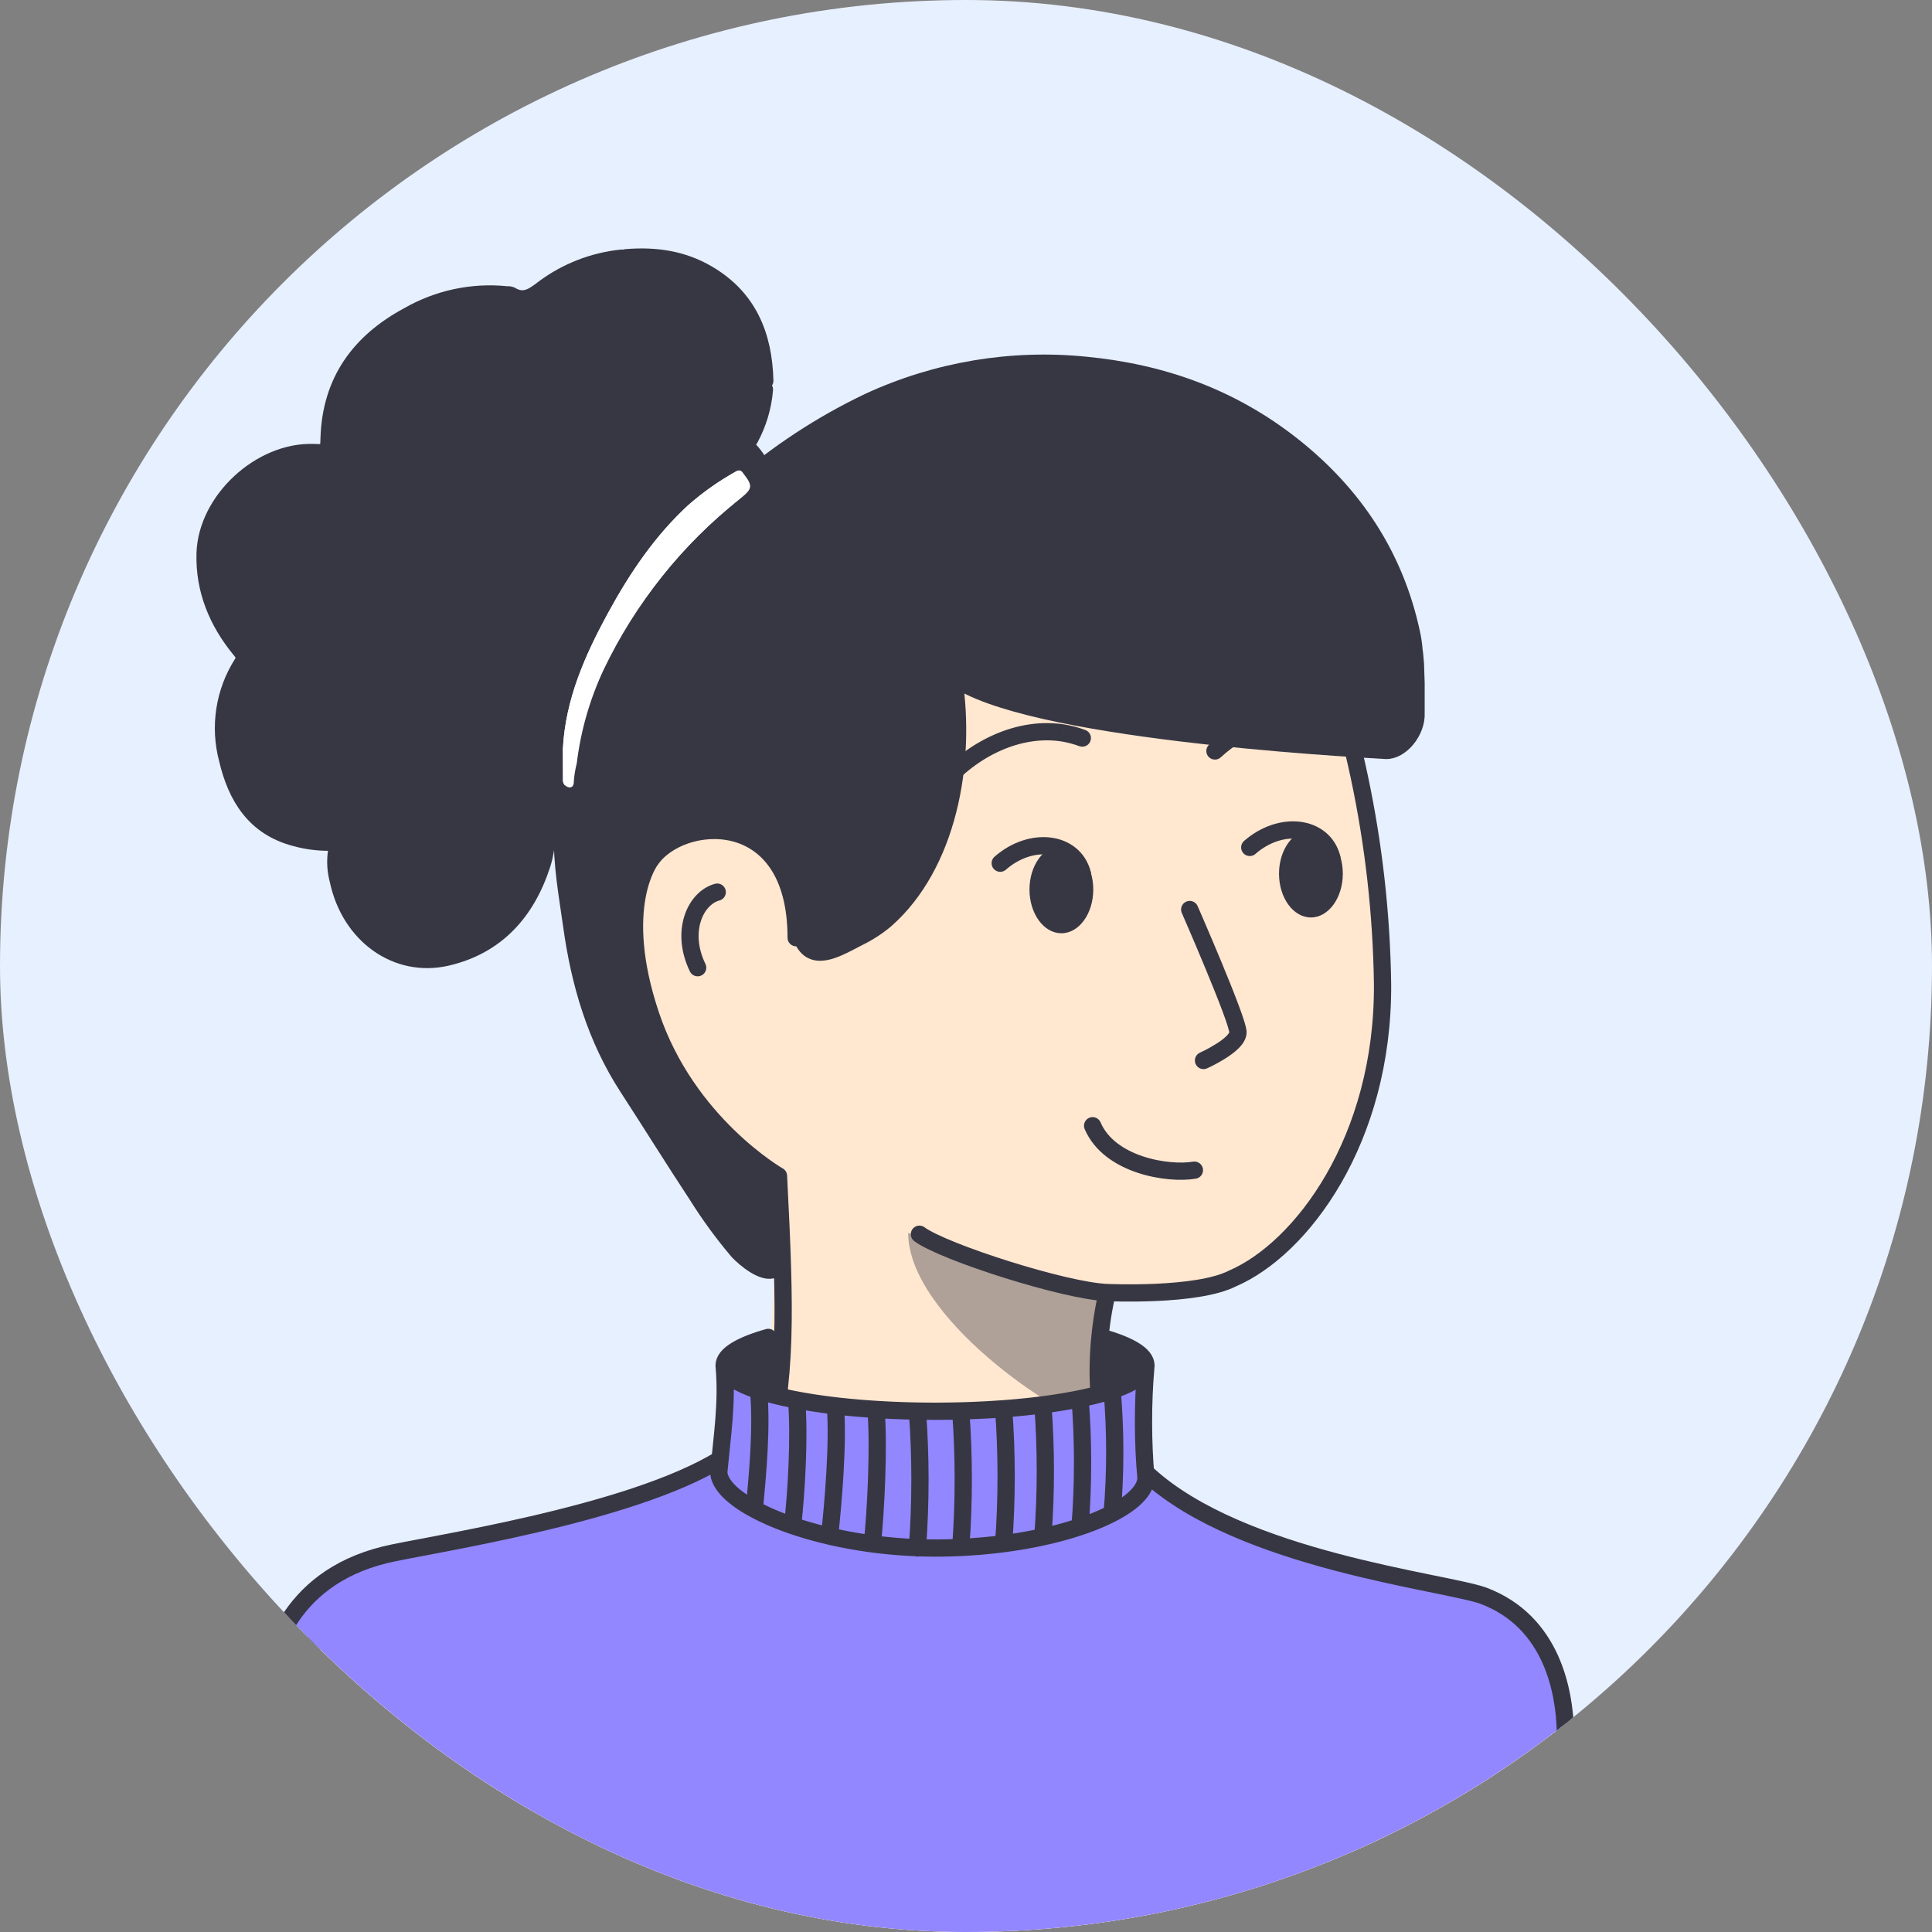 <svg width="56" height="56" viewBox="0 0 56 56" fill="none" xmlns="http://www.w3.org/2000/svg">
<rect x="0" y="0" width="56" height="56" fill="#808080" stroke="none"/>
<g clip-path="url(#clip0_1_2372)">
<rect width="56" height="56" rx="28" fill="#E7F0FF"/>
<path d="M32.096 37.465C30.901 37.428 27.355 36.297 26.65 35.775L32.096 37.465Z" fill="#FFE7D0"/>
<path d="M32.588 43.042C34.793 46.13 41.922 47.047 43.138 47.488C45.133 48.244 45.472 50.288 45.502 51.401C45.587 54.574 45.959 60.016 44.846 62.891" fill="#FFE7D0"/>
<path d="M32.588 43.042C31.25 40.63 32.096 37.465 32.096 37.465C32.096 37.465 34.688 37.588 35.727 37.056C37.725 36.195 40.099 33.044 40.074 28.533C40.018 24.47 39.164 20.459 37.561 16.728C36.115 12.971 27.144 9.46 20.385 16.022C20.385 16.022 16.741 19.368 18.857 24.931" fill="#FFE7D0"/>
<path d="M8.356 62.891C7.393 59.793 7.772 51.647 7.911 50.497C8.051 49.347 8.588 47.015 11.436 46.305C12.695 45.987 20.578 44.707 22.178 42.485" fill="#FFE7D0"/>
<path d="M22.565 34.085C22.565 34.085 19.918 32.575 18.862 29.425C17.806 26.276 18.857 24.931 18.857 24.931C19.705 23.661 23.077 23.349 23.077 27.18" fill="#FFE7D0"/>
<path d="M22.565 34.085C22.767 38.087 22.818 39.924 22.178 42.485L22.565 34.085Z" fill="#FFE7D0"/>
<path d="M32.588 43.042C34.793 46.13 41.922 47.047 43.138 47.488C45.133 48.244 45.472 50.288 45.502 51.401C45.587 54.574 45.959 60.016 44.846 62.891H8.356C7.393 59.793 7.772 51.647 7.911 50.497C8.051 49.347 8.588 47.015 11.436 46.305C12.695 45.987 20.578 44.707 22.178 42.485C22.818 39.924 22.767 38.087 22.565 34.085C22.565 34.085 19.918 32.575 18.862 29.425C17.806 26.276 18.857 24.931 18.857 24.931C16.741 19.368 20.385 16.022 20.385 16.022C27.144 9.46 36.115 12.971 37.561 16.728C39.164 20.459 40.018 24.47 40.074 28.533C40.099 33.044 37.725 36.195 35.727 37.056C34.688 37.588 32.096 37.465 32.096 37.465C32.096 37.465 31.25 40.63 32.588 43.042Z" fill="#FFE7D0"/>
<path d="M32.096 37.465C30.901 37.428 27.355 36.297 26.65 35.775M32.096 37.465C32.096 37.465 31.25 40.63 32.588 43.042C34.793 46.13 41.922 47.047 43.138 47.488C45.133 48.244 45.472 50.288 45.502 51.401C45.587 54.574 45.959 60.016 44.846 62.891H8.356C7.393 59.793 7.772 51.647 7.911 50.497C8.051 49.347 8.588 47.015 11.436 46.305C12.695 45.987 20.578 44.707 22.178 42.485C22.818 39.924 22.767 38.087 22.565 34.085C22.565 34.085 19.918 32.575 18.862 29.425C17.806 26.276 18.857 24.931 18.857 24.931M32.096 37.465C32.096 37.465 34.688 37.588 35.727 37.056C37.725 36.195 40.099 33.044 40.074 28.533C40.018 24.47 39.164 20.459 37.561 16.728C36.115 12.971 27.144 9.46 20.385 16.022C20.385 16.022 16.741 19.368 18.857 24.931M18.857 24.931C19.705 23.661 23.077 23.349 23.077 27.18" stroke="#373743" stroke-width="0.5" stroke-linecap="round" stroke-linejoin="round"/>
<path opacity="0.4" d="M32.058 37.338C31.899 38.459 31.654 40.106 32.058 41.423C30.558 41.066 26.324 38.125 26.324 35.737C28.177 36.464 30.098 37 32.058 37.338Z" fill="#373743"/>
<path d="M20.789 25.859C20.15 26.033 19.714 27.003 20.222 28.049" stroke="#373743" stroke-width="0.5" stroke-linecap="round"/>
<path d="M7.604 49.262C7.464 50.411 7.084 58.558 8.05 61.656H44.714C45.832 58.78 45.458 53.338 45.373 50.166C45.343 49.053 45.002 47.009 42.998 46.253C41.879 45.849 35.987 45.229 33.271 42.741C33.271 42.741 33.353 44.471 27.094 44.471C20.835 44.471 20.902 42.28 20.902 42.28C18.238 43.936 12.236 44.796 11.145 45.07C8.284 45.78 7.744 48.112 7.604 49.262Z" fill="#9287FF" stroke="#373743" stroke-width="0.5" stroke-linecap="round" stroke-linejoin="round"/>
<path d="M33.216 42.835C33.216 43.593 31.491 44.431 29.09 44.744C28.467 44.825 27.798 44.871 27.102 44.871C26.931 44.871 26.761 44.867 26.593 44.861C23.44 44.744 20.835 43.566 20.835 42.659" fill="#9287FF"/>
<path d="M20.989 39.579C20.99 39.596 20.992 39.614 20.993 39.631C21.082 40.662 20.932 41.626 20.835 42.659" fill="#9287FF"/>
<path d="M33.216 39.579C33.215 39.596 33.213 39.614 33.212 39.632C33.121 40.648 33.123 41.825 33.216 42.835" fill="#9287FF"/>
<path d="M21.988 40.306C22.086 41.357 21.966 42.67 21.868 43.72L21.988 40.306Z" fill="#9287FF"/>
<path d="M26.592 40.906C26.69 42.223 26.69 43.545 26.593 44.861C26.592 44.864 26.592 44.867 26.592 44.869" fill="#9287FF"/>
<path d="M23.089 40.58C23.181 41.611 23.082 43.274 22.977 44.198L23.089 40.58Z" fill="#9287FF"/>
<path d="M24.212 40.749C24.304 41.78 24.149 43.587 24.047 44.511L24.212 40.749Z" fill="#9287FF"/>
<path d="M25.39 40.853C25.482 41.885 25.387 43.82 25.285 44.744L25.39 40.853Z" fill="#9287FF"/>
<path d="M27.847 40.903C27.945 42.181 27.945 43.575 27.847 44.853V40.903Z" fill="#9287FF"/>
<path d="M29.09 40.834C29.188 42.101 29.188 43.477 29.09 44.744L29.09 44.744" fill="#9287FF"/>
<path d="M30.227 40.72C30.324 41.953 30.324 43.307 30.227 44.54V40.72Z" fill="#9287FF"/>
<path d="M31.306 40.543C31.403 41.718 31.403 43.063 31.306 44.238V40.543Z" fill="#9287FF"/>
<path d="M32.238 40.32C32.336 41.496 32.336 42.677 32.238 43.853V40.32Z" fill="#9287FF"/>
<path fill-rule="evenodd" clip-rule="evenodd" d="M33.216 39.579C33.216 39.597 33.215 39.614 33.212 39.632C33.213 39.614 33.215 39.596 33.216 39.579ZM30.227 40.72C30.229 40.72 30.231 40.719 30.234 40.719C30.247 40.718 30.26 40.716 30.273 40.714M20.993 39.631C20.99 39.614 20.989 39.596 20.989 39.579C20.99 39.596 20.992 39.614 20.993 39.631Z" fill="#9287FF"/>
<path d="M29.09 44.744C31.491 44.431 33.216 43.593 33.216 42.835C33.123 41.825 33.121 40.648 33.212 39.632C33.128 40.091 31.972 40.49 30.273 40.714C30.26 40.716 30.247 40.718 30.234 40.719C30.231 40.719 30.229 40.72 30.227 40.72C29.87 40.766 29.49 40.805 29.09 40.834C29.188 42.101 29.188 43.477 29.09 44.744Z" fill="#9287FF"/>
<path d="M26.593 44.861C26.761 44.867 26.931 44.871 27.102 44.871C27.355 44.871 27.603 44.865 27.847 44.853C28.277 44.833 28.693 44.795 29.09 44.744C29.188 43.477 29.188 42.101 29.09 40.834C28.467 40.881 27.798 40.906 27.102 40.906C26.508 40.906 25.933 40.888 25.39 40.853C25.017 40.83 24.659 40.799 24.319 40.761C24.283 40.757 24.247 40.753 24.212 40.749C23.312 40.644 22.547 40.491 21.988 40.306C21.398 40.111 21.038 39.88 20.993 39.631C21.082 40.662 20.932 41.626 20.835 42.659C20.835 43.566 23.44 44.744 26.593 44.861Z" fill="#9287FF"/>
<path d="M31.938 38.767C32.739 38.991 33.216 39.272 33.216 39.579M33.216 39.579C33.216 39.597 33.215 39.614 33.212 39.632M33.216 39.579C33.215 39.596 33.213 39.614 33.212 39.632M27.102 40.906C26.1 40.906 25.154 40.854 24.319 40.761M27.102 40.906C28.247 40.906 29.318 40.838 30.234 40.719M27.102 40.906C27.798 40.906 28.467 40.881 29.09 40.834M27.102 40.906C26.508 40.906 25.933 40.888 25.39 40.853M20.989 39.579C20.989 39.272 21.466 38.991 22.27 38.765M20.989 39.579C20.989 39.596 20.99 39.614 20.993 39.631M20.989 39.579C20.99 39.596 20.992 39.614 20.993 39.631M27.102 44.871C27.798 44.871 28.467 44.825 29.09 44.744M27.102 44.871C26.931 44.871 26.761 44.867 26.593 44.861M27.102 44.871C27.355 44.871 27.603 44.865 27.847 44.853M21.988 40.306C22.086 41.357 21.966 42.67 21.868 43.72M21.988 40.306C22.547 40.491 23.312 40.644 24.212 40.749M21.988 40.306C21.398 40.111 21.038 39.88 20.993 39.631M26.592 40.906C26.69 42.223 26.69 43.545 26.593 44.861M26.592 44.869C26.592 44.867 26.592 44.864 26.593 44.861M23.089 40.58C23.181 41.611 23.082 43.274 22.977 44.198M24.212 40.749C24.304 41.78 24.149 43.587 24.047 44.511M24.212 40.749C24.247 40.753 24.283 40.757 24.319 40.761M25.39 40.853C25.482 41.885 25.387 43.82 25.285 44.744M25.39 40.853C25.017 40.83 24.659 40.799 24.319 40.761M27.847 40.903C27.945 42.181 27.945 43.575 27.847 44.853M27.847 44.853C28.277 44.833 28.693 44.795 29.09 44.744M29.09 40.834C29.49 40.805 29.87 40.766 30.227 40.72M29.09 40.834C29.188 42.101 29.188 43.477 29.09 44.744M29.09 44.744L29.09 44.744M30.227 40.72C30.324 41.953 30.324 43.307 30.227 44.54M30.227 40.72C30.229 40.72 30.231 40.719 30.234 40.719M31.306 40.543C31.403 41.718 31.403 43.063 31.306 44.238M32.238 40.32C32.336 41.496 32.336 42.677 32.238 43.853M33.212 39.632C33.121 40.648 33.123 41.825 33.216 42.835C33.216 43.593 31.491 44.431 29.09 44.744M33.212 39.632C33.128 40.091 31.972 40.49 30.273 40.714C30.26 40.716 30.247 40.718 30.234 40.719M24.319 40.761C22.409 40.549 21.082 40.124 20.993 39.631M20.993 39.631C21.082 40.662 20.932 41.626 20.835 42.659C20.835 43.566 23.44 44.744 26.593 44.861" stroke="#373743" stroke-width="0.5" stroke-linecap="round" stroke-linejoin="round"/>
<path d="M22.482 40.271L22.515 38.706C22.101 38.737 21.082 39.078 21.082 39.529C21.082 39.981 22.095 40.239 22.482 40.271Z" fill="#373743"/>
<path d="M31.706 40.271L31.697 38.788C32.112 38.82 33.024 39.078 33.024 39.529C33.024 39.981 32.093 40.239 31.706 40.271Z" fill="#373743"/>
<path d="M40.159 21.751C40.592 21.775 41.075 21.199 41.045 20.658C41.045 20.288 41.045 20.175 41.045 19.806L41.026 19.241C41.008 19.08 41.01 18.997 40.987 18.855C40.975 18.692 40.951 18.531 40.917 18.372C40.439 16.118 39.236 14.318 37.461 12.916C35.685 11.514 33.682 10.802 31.464 10.588C29.314 10.372 27.146 10.736 25.182 11.644C23.806 12.3 22.526 13.141 21.375 14.144C21.391 14.205 21.411 14.265 21.435 14.323C21.506 14.442 21.527 14.585 21.496 14.72C21.464 14.855 21.381 14.972 21.265 15.046C20.164 15.959 19.202 17.031 18.41 18.227C17.505 19.529 16.915 21.027 16.689 22.601C16.648 22.913 16.456 22.996 16.393 23.308C16.34 23.577 16.312 23.85 16.308 24.124C16.276 25.035 16.445 25.926 16.57 26.821C16.801 28.497 17.268 30.086 18.195 31.515C18.959 32.692 19.435 33.47 20.205 34.642C20.561 35.211 20.958 35.754 21.392 36.266C21.59 36.48 22.139 36.939 22.437 36.788C22.429 35.995 22.472 35.142 22.437 34.241C21.623 33.675 20.759 33 20.127 32.233C18.442 29.551 18.136 28.477 18.192 26.463C18.307 24.692 19.679 23.727 21.199 23.976C21.661 24.067 22.092 24.354 22.437 24.677C22.783 25 22.949 25.346 23.075 25.804C23.212 26.28 23.309 26.838 23.314 27.333C23.644 27.881 24.318 27.458 24.881 27.17C25.166 27.031 25.434 26.857 25.677 26.652C27.451 25.082 28.033 22.163 27.639 19.621C29.688 21.163 38.898 21.679 40.159 21.751Z" fill="#373743"/>
<path d="M22.157 11.292C22.116 11.79 21.971 12.275 21.733 12.713C21.539 12.623 21.37 12.704 21.193 12.786C19.964 13.37 18.905 14.266 18.122 15.387C16.602 17.48 15.427 19.713 15.504 22.418C15.516 22.839 15.604 23.223 15.964 23.477C15.854 23.995 15.875 24.538 15.711 25.047C15.264 26.433 14.388 27.408 12.963 27.743C11.499 28.088 10.139 27.099 9.805 25.514C9.729 25.235 9.713 24.944 9.76 24.659C9.8 24.477 9.75 24.406 9.561 24.411C9.222 24.415 8.885 24.371 8.558 24.28C7.39 23.973 6.85 23.099 6.594 22.001C6.47 21.535 6.445 21.049 6.518 20.573C6.592 20.097 6.763 19.642 7.021 19.236C7.137 19.053 7.07 18.956 6.96 18.823C6.3 18.018 5.915 17.094 5.945 16.042C5.991 14.505 7.553 13.069 9.081 13.117C9.524 13.132 9.526 13.132 9.539 12.705C9.588 11.045 10.433 9.905 11.841 9.15C12.701 8.657 13.691 8.445 14.675 8.545C14.718 8.545 14.767 8.545 14.801 8.558C15.186 8.79 15.454 8.6 15.767 8.357C16.426 7.869 17.202 7.567 18.015 7.483C18.063 7.536 18.103 7.521 18.141 7.471C18.976 7.401 19.774 7.507 20.514 7.943C21.692 8.635 22.135 9.724 22.168 11.037C22.134 11.07 22.114 11.115 22.112 11.162C22.11 11.21 22.126 11.256 22.157 11.292Z" fill="#373743"/>
<path d="M40.159 21.751C40.592 21.775 41.075 21.199 41.045 20.658C41.045 20.288 41.045 20.175 41.045 19.806L41.026 19.241C41.008 19.08 41.01 18.997 40.987 18.855C40.975 18.692 40.951 18.531 40.917 18.372C40.439 16.118 39.236 14.318 37.461 12.916C35.685 11.514 33.682 10.802 31.464 10.588C29.314 10.372 27.146 10.736 25.182 11.644C23.806 12.3 22.526 13.141 21.375 14.144C21.391 14.205 21.411 14.265 21.435 14.323C21.506 14.442 21.527 14.585 21.496 14.72C21.464 14.855 21.381 14.972 21.265 15.046C20.164 15.959 19.202 17.031 18.41 18.227C17.505 19.529 16.915 21.027 16.689 22.601C16.648 22.913 16.456 22.996 16.393 23.308C16.34 23.577 16.312 23.85 16.308 24.124C16.276 25.035 16.445 25.926 16.57 26.821C16.801 28.497 17.268 30.086 18.195 31.515C18.959 32.692 19.435 33.47 20.205 34.642C20.561 35.211 20.958 35.754 21.392 36.266C21.59 36.48 22.139 36.939 22.437 36.788C22.429 35.995 22.472 35.142 22.437 34.241C21.623 33.675 20.759 33 20.127 32.233C18.442 29.551 18.136 28.477 18.192 26.463C18.307 24.692 19.679 23.727 21.199 23.976C21.661 24.067 22.092 24.354 22.437 24.677C22.783 25 22.949 25.346 23.075 25.804C23.212 26.28 23.309 26.838 23.314 27.333C23.644 27.881 24.318 27.458 24.881 27.17C25.166 27.031 25.434 26.857 25.677 26.652C27.451 25.082 28.033 22.163 27.639 19.621C29.688 21.163 38.898 21.679 40.159 21.751Z" stroke="#373743" stroke-width="0.5" stroke-linecap="round" stroke-linejoin="round"/>
<path d="M22.157 11.292C22.116 11.79 21.971 12.275 21.733 12.713C21.539 12.623 21.37 12.704 21.193 12.786C19.964 13.37 18.905 14.266 18.122 15.387C16.602 17.48 15.427 19.713 15.504 22.418C15.516 22.839 15.604 23.223 15.964 23.477C15.854 23.995 15.875 24.538 15.711 25.047C15.264 26.433 14.388 27.408 12.963 27.743C11.499 28.088 10.139 27.099 9.805 25.514C9.729 25.235 9.713 24.944 9.76 24.659C9.8 24.477 9.75 24.406 9.561 24.411C9.222 24.415 8.885 24.371 8.558 24.28C7.39 23.973 6.85 23.099 6.594 22.001C6.47 21.535 6.445 21.049 6.518 20.573C6.592 20.097 6.763 19.642 7.021 19.236C7.137 19.053 7.07 18.956 6.96 18.823C6.3 18.018 5.915 17.094 5.945 16.042C5.991 14.505 7.553 13.069 9.081 13.117C9.524 13.132 9.526 13.132 9.539 12.705C9.588 11.045 10.433 9.905 11.841 9.15C12.701 8.657 13.691 8.445 14.675 8.545C14.718 8.545 14.767 8.545 14.801 8.558C15.186 8.79 15.454 8.6 15.767 8.357C16.426 7.869 17.202 7.567 18.015 7.483C18.063 7.536 18.103 7.521 18.141 7.471C18.976 7.401 19.774 7.507 20.514 7.943C21.692 8.635 22.135 9.724 22.168 11.037C22.134 11.07 22.114 11.115 22.112 11.162C22.11 11.21 22.126 11.256 22.157 11.292Z" stroke="#373743" stroke-width="0.5" stroke-linecap="round" stroke-linejoin="round"/>
<path d="M15.964 23.477C15.604 23.216 15.516 22.833 15.503 22.418C15.427 19.713 16.601 17.485 18.122 15.387C18.905 14.266 19.963 13.37 21.193 12.786C21.37 12.704 21.538 12.625 21.733 12.713C22.122 13.035 22.324 13.475 22.562 13.896C22.575 13.958 22.593 14.018 22.614 14.077C22.68 14.199 22.696 14.342 22.659 14.476C22.622 14.61 22.534 14.724 22.415 14.793C21.277 15.659 20.271 16.69 19.43 17.852C18.472 19.114 17.822 20.587 17.532 22.15C17.478 22.459 17.472 22.775 17.395 23.082C17.354 23.301 17.247 23.501 17.089 23.656C16.705 23.727 16.308 23.664 15.964 23.477ZM16.315 21.706V22.599C16.31 22.654 16.327 22.707 16.361 22.749C16.395 22.791 16.444 22.818 16.498 22.823C16.616 22.831 16.635 22.72 16.63 22.619C16.643 22.452 16.671 22.287 16.713 22.125C16.827 21.188 17.088 20.275 17.488 19.422C18.414 17.48 19.771 15.779 21.452 14.452C21.814 14.161 21.83 14.085 21.545 13.718C21.47 13.62 21.414 13.615 21.312 13.676C20.825 13.949 20.367 14.273 19.947 14.642C18.99 15.527 18.262 16.599 17.639 17.739C16.963 18.98 16.388 20.262 16.315 21.712V21.706Z" fill="#373743"/>
<path d="M16.315 21.712C16.388 20.264 16.963 18.976 17.639 17.742C18.262 16.603 18.984 15.53 19.947 14.645C20.367 14.276 20.825 13.952 21.312 13.679C21.414 13.618 21.472 13.623 21.545 13.721C21.83 14.088 21.814 14.164 21.453 14.455C19.773 15.782 18.418 17.481 17.492 19.422C17.093 20.275 16.832 21.188 16.718 22.125C16.676 22.287 16.648 22.452 16.635 22.619C16.635 22.72 16.621 22.831 16.503 22.823C16.45 22.818 16.401 22.791 16.367 22.75C16.333 22.709 16.316 22.656 16.32 22.603L16.315 21.712Z" fill="white"/>
<path d="M34.713 26.262C34.658 26.136 34.51 26.078 34.384 26.134C34.257 26.189 34.2 26.337 34.255 26.463L34.713 26.262ZM34.782 30.511C34.656 30.567 34.6 30.715 34.656 30.841C34.712 30.967 34.86 31.024 34.986 30.967L34.782 30.511ZM27.052 22.636C26.963 22.741 26.977 22.899 27.082 22.988C27.188 23.077 27.346 23.064 27.435 22.958L27.052 22.636ZM30.832 21.249L30.874 21.002L30.872 21.002L30.832 21.249ZM31.284 21.628C31.414 21.676 31.558 21.61 31.606 21.481C31.654 21.351 31.588 21.207 31.458 21.159L31.284 21.628ZM35.047 21.583C34.945 21.676 34.938 21.834 35.031 21.936C35.124 22.038 35.282 22.045 35.384 21.952L35.047 21.583ZM38.533 20.988L38.639 20.762L38.638 20.762L38.533 20.988ZM38.814 21.447C38.924 21.53 39.081 21.508 39.164 21.398C39.247 21.287 39.225 21.131 39.115 21.047L38.814 21.447ZM34.484 26.363C34.255 26.463 34.255 26.463 34.255 26.463C34.255 26.463 34.255 26.463 34.255 26.463C34.255 26.463 34.255 26.463 34.255 26.464C34.256 26.464 34.256 26.465 34.256 26.465C34.257 26.467 34.258 26.469 34.259 26.472C34.262 26.478 34.266 26.487 34.271 26.499C34.281 26.522 34.296 26.556 34.315 26.6C34.353 26.688 34.408 26.814 34.473 26.966C34.604 27.27 34.778 27.68 34.952 28.101C35.127 28.522 35.3 28.952 35.43 29.299C35.495 29.473 35.548 29.623 35.584 29.739C35.602 29.797 35.615 29.844 35.623 29.88C35.633 29.921 35.633 29.931 35.633 29.924H36.133C36.133 29.87 36.121 29.813 36.11 29.766C36.098 29.714 36.081 29.655 36.061 29.59C36.021 29.461 35.965 29.302 35.898 29.124C35.766 28.769 35.59 28.332 35.414 27.909C35.239 27.486 35.064 27.074 34.932 26.769C34.867 26.616 34.812 26.489 34.774 26.401C34.754 26.357 34.739 26.322 34.729 26.299C34.724 26.287 34.72 26.278 34.717 26.272C34.716 26.269 34.715 26.266 34.714 26.265C34.714 26.264 34.714 26.264 34.714 26.263C34.713 26.263 34.713 26.263 34.713 26.263C34.713 26.263 34.713 26.262 34.713 26.262C34.713 26.262 34.713 26.262 34.484 26.363ZM35.633 29.924C35.633 29.91 35.634 29.945 35.55 30.03C35.475 30.105 35.368 30.184 35.25 30.258C35.134 30.332 35.016 30.395 34.927 30.441C34.883 30.463 34.846 30.481 34.82 30.493C34.807 30.499 34.798 30.504 34.791 30.507C34.788 30.508 34.785 30.509 34.784 30.51C34.783 30.51 34.783 30.511 34.782 30.511C34.782 30.511 34.782 30.511 34.782 30.511C34.782 30.511 34.782 30.511 34.782 30.511C34.782 30.511 34.782 30.511 34.782 30.511C34.782 30.511 34.782 30.511 34.884 30.739C34.986 30.967 34.986 30.967 34.986 30.967C34.986 30.967 34.986 30.967 34.986 30.967C34.986 30.967 34.987 30.967 34.987 30.967C34.987 30.967 34.987 30.967 34.987 30.967C34.988 30.966 34.989 30.966 34.99 30.965C34.992 30.964 34.996 30.963 35 30.961C35.008 30.957 35.02 30.952 35.034 30.945C35.063 30.931 35.104 30.911 35.154 30.886C35.251 30.837 35.383 30.765 35.517 30.681C35.648 30.598 35.791 30.496 35.904 30.383C36.006 30.281 36.133 30.121 36.133 29.924H35.633ZM27.435 22.958C28.333 21.891 29.623 21.304 30.791 21.495L30.872 21.002C29.486 20.775 28.032 21.473 27.052 22.636L27.435 22.958ZM30.79 21.495C30.958 21.524 31.124 21.568 31.284 21.628L31.458 21.159C31.269 21.089 31.073 21.036 30.874 21.002L30.79 21.495ZM35.384 21.952C36.334 21.083 37.505 20.789 38.428 21.215L38.638 20.762C37.473 20.223 36.09 20.628 35.047 21.583L35.384 21.952ZM38.428 21.215C38.565 21.278 38.694 21.356 38.814 21.447L39.115 21.047C38.967 20.936 38.807 20.84 38.639 20.762L38.428 21.215Z" fill="#373743"/>
<path d="M31.67 32.63C32.158 33.773 33.85 34.048 34.62 33.918" stroke="#373743" stroke-width="0.5" stroke-miterlimit="10" stroke-linecap="round"/>
<path d="M30.765 27.051C31.275 27.051 31.689 26.484 31.689 25.783C31.689 25.083 31.275 24.515 30.765 24.515C30.254 24.515 29.84 25.083 29.84 25.783C29.84 26.484 30.254 27.051 30.765 27.051Z" fill="#373743"/>
<path d="M31.373 25.325C31.125 24.383 29.887 24.236 28.992 25.02" stroke="#373743" stroke-width="0.5" stroke-linecap="round"/>
<path d="M37.997 26.593C38.508 26.593 38.922 26.026 38.922 25.325C38.922 24.625 38.508 24.057 37.997 24.057C37.487 24.057 37.073 24.625 37.073 25.325C37.073 26.026 37.487 26.593 37.997 26.593Z" fill="#373743"/>
<path d="M38.605 24.867C38.358 23.925 37.12 23.779 36.225 24.563" stroke="#373743" stroke-width="0.5" stroke-linecap="round"/>
</g>
<defs>
<clipPath id="clip0_1_2372">
<rect width="56" height="56" rx="28" fill="white"/>
</clipPath>
</defs>
</svg>
